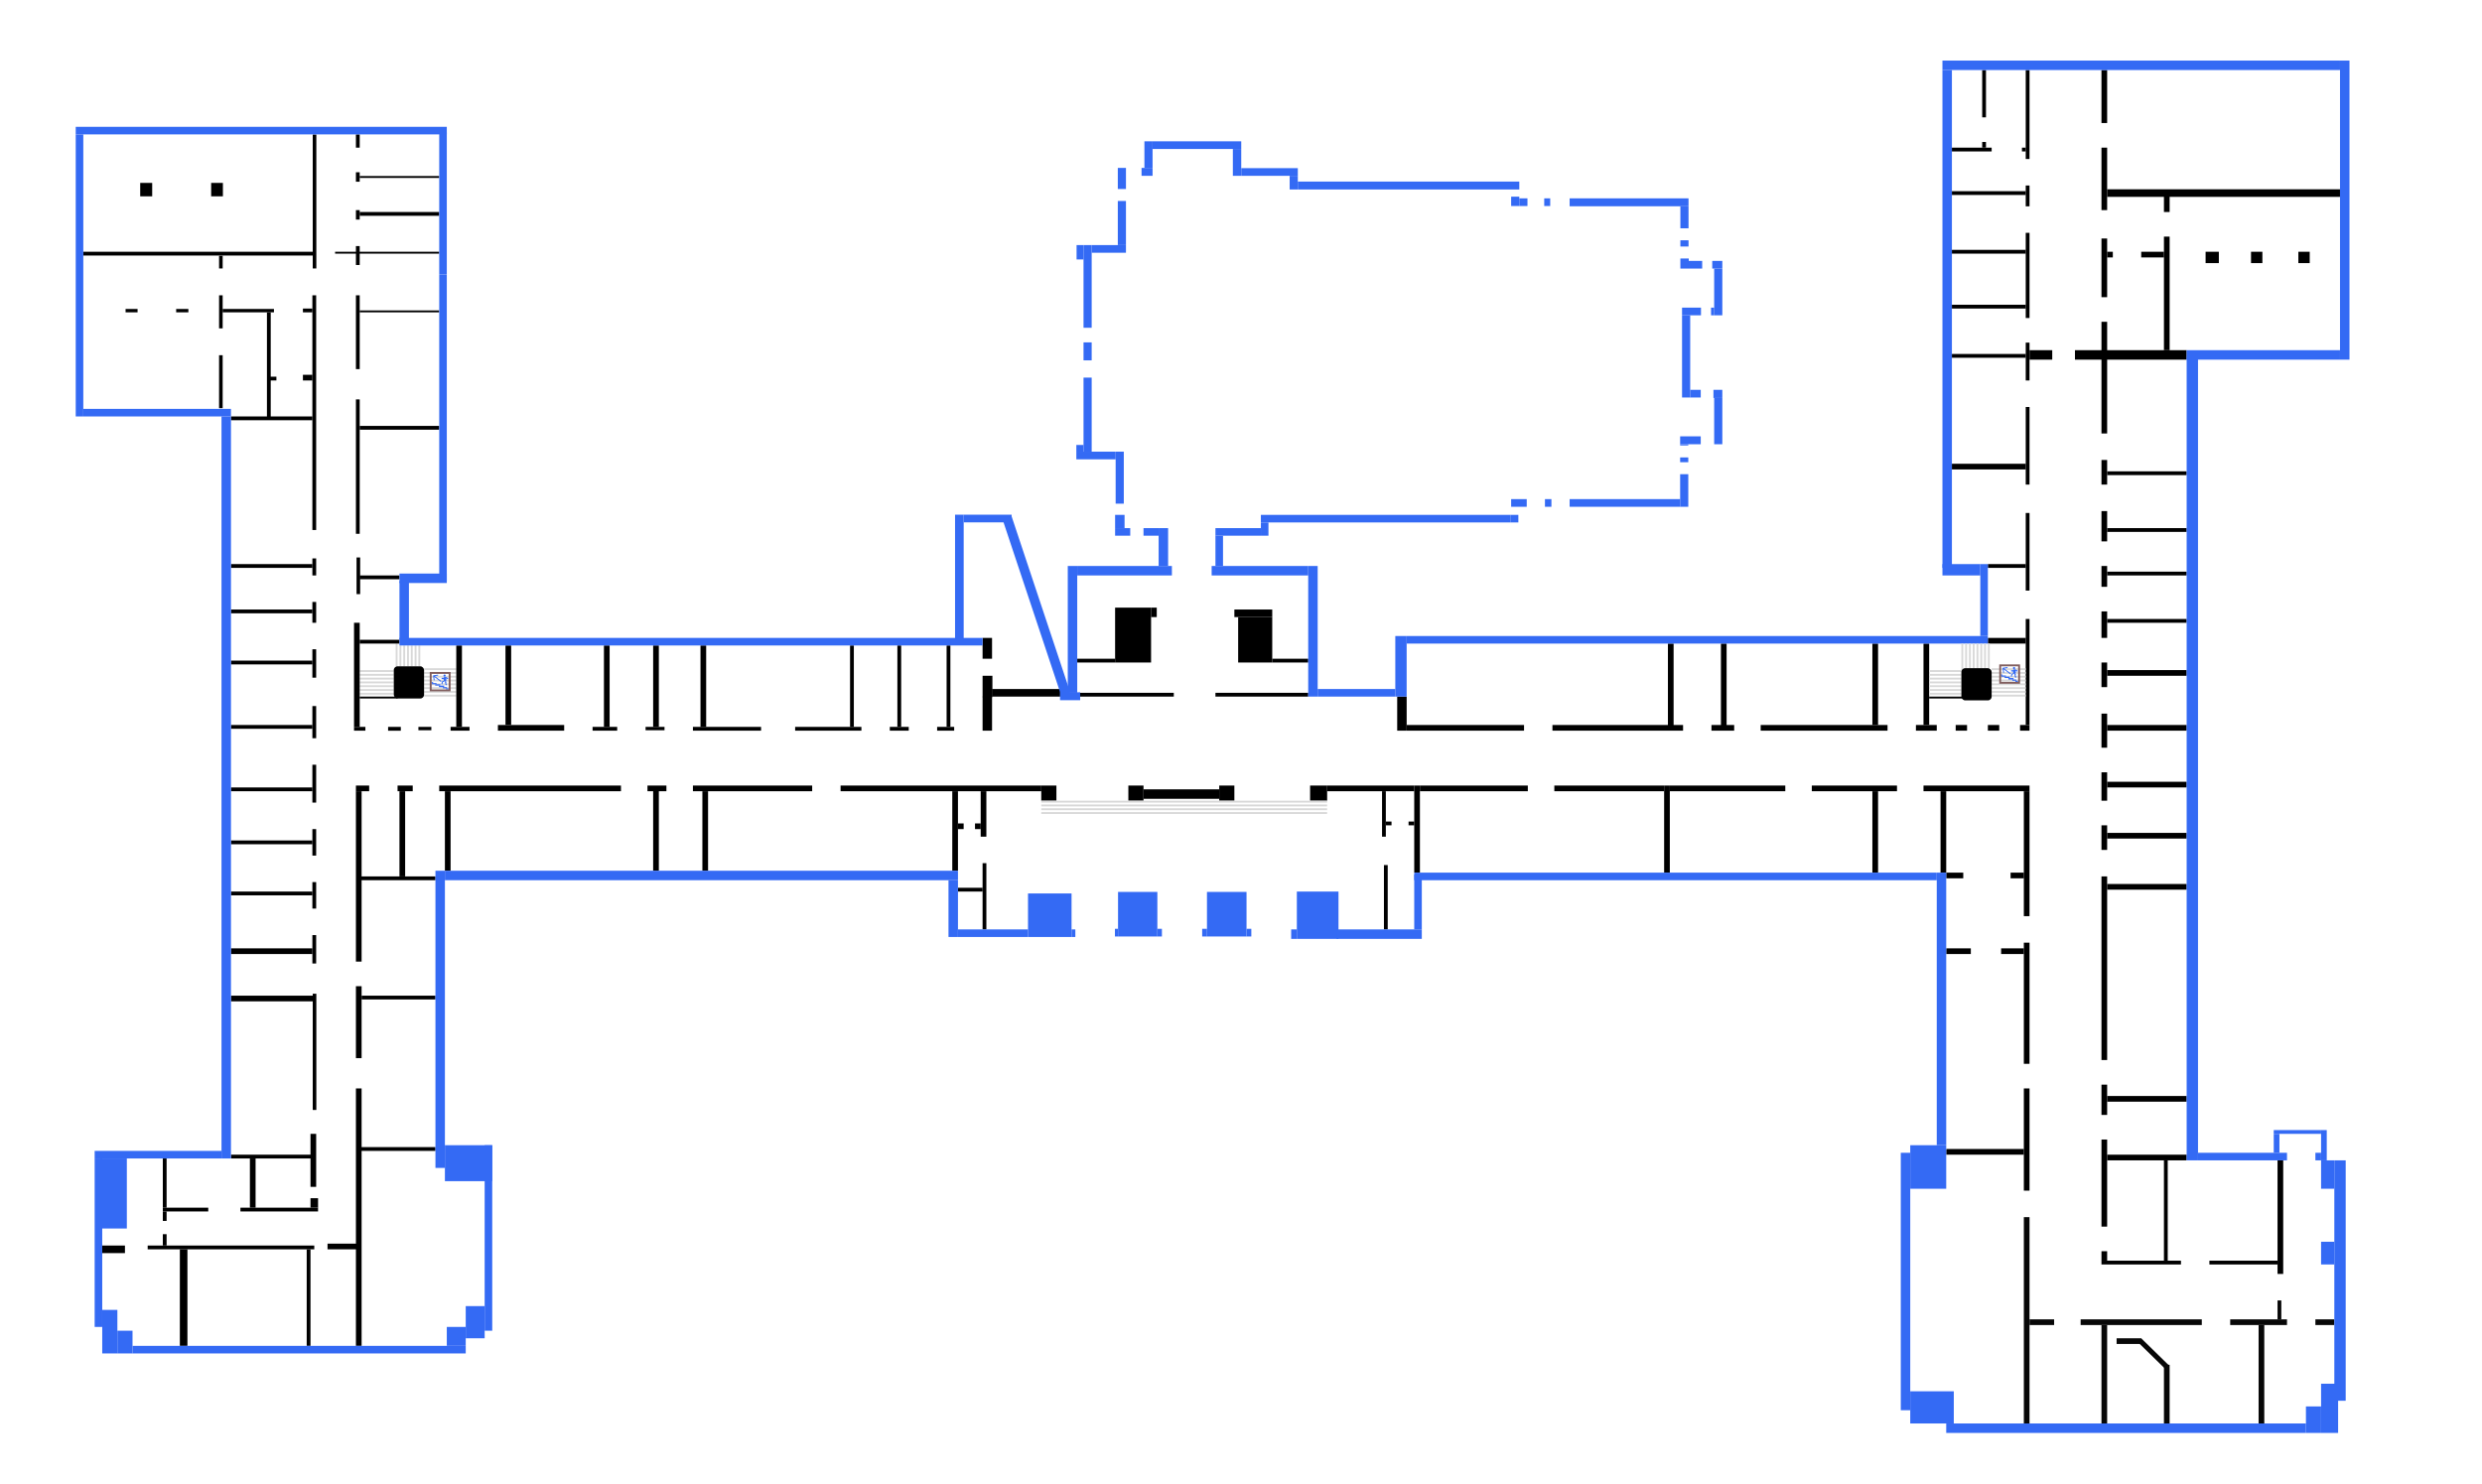 <svg width="1311" height="784" viewBox="0 0 1311 784" fill="none" xmlns="http://www.w3.org/2000/svg">
<rect width="1311" height="784" fill="white"/>
<rect x="224" y="367" width="17" height="1" fill="#D9D9D9"/>
<rect x="224" y="365" width="17" height="1" fill="#D9D9D9"/>
<rect x="224" y="363" width="17" height="1" fill="#D9D9D9"/>
<rect x="224" y="361" width="17" height="1" fill="#D9D9D9"/>
<rect x="224" y="359" width="17" height="1" fill="#D9D9D9"/>
<rect x="224" y="357" width="17" height="1" fill="#D9D9D9"/>
<rect x="224" y="355" width="17" height="1" fill="#D9D9D9"/>
<rect x="224" y="353" width="17" height="1" fill="#D9D9D9"/>
<rect x="221" y="352" width="11" height="1" transform="rotate(-90 221 352)" fill="#D9D9D9"/>
<rect x="219" y="352" width="11" height="1" transform="rotate(-90 219 352)" fill="#D9D9D9"/>
<rect x="217" y="352" width="11" height="1" transform="rotate(-90 217 352)" fill="#D9D9D9"/>
<rect x="215" y="352" width="11" height="1" transform="rotate(-90 215 352)" fill="#D9D9D9"/>
<rect x="213" y="352" width="11" height="1" transform="rotate(-90 213 352)" fill="#D9D9D9"/>
<rect x="211" y="352" width="11" height="1" transform="rotate(-90 211 352)" fill="#D9D9D9"/>
<rect x="209" y="352" width="12" height="1" transform="rotate(-90 209 352)" fill="#D9D9D9"/>
<rect x="190" y="354" width="18" height="1" fill="#D9D9D9"/>
<rect x="190" y="356" width="18" height="1" fill="#D9D9D9"/>
<rect x="190" y="358" width="18" height="1" fill="#D9D9D9"/>
<rect x="190" y="360" width="18" height="1" fill="#D9D9D9"/>
<rect x="190" y="362" width="18" height="1" fill="#D9D9D9"/>
<rect x="190" y="364" width="18" height="1" fill="#D9D9D9"/>
<rect x="190" y="366" width="18" height="1" fill="#D9D9D9"/>
<rect x="190" y="368" width="20" height="1" fill="black"/>
<rect x="519" y="337" width="5" height="11" fill="black"/>
<rect x="519" y="357" width="5.191" height="11.268" fill="black"/>
<rect x="524" y="364" width="36" height="4" fill="black"/>
<rect x="500" y="341" width="2" height="43" fill="black"/>
<rect x="495" y="384" width="9" height="2" fill="black"/>
<rect x="519" y="368" width="5" height="18" fill="black"/>
<rect x="474" y="341" width="2" height="43" fill="black"/>
<rect x="470" y="384" width="10" height="2" fill="black"/>
<rect x="449" y="341" width="2" height="43" fill="black"/>
<rect x="420" y="384" width="35" height="2" fill="black"/>
<rect x="366" y="384" width="36" height="2" fill="black"/>
<rect x="341" y="384" width="10.002" height="1.773" fill="black"/>
<rect x="313" y="384" width="13" height="2" fill="black"/>
<rect x="263" y="383" width="35" height="3" fill="black"/>
<rect x="238" y="384" width="10" height="2" fill="black"/>
<rect x="205" y="384" width="6.71" height="2.026" fill="black"/>
<rect x="221" y="384" width="6.837" height="1.773" fill="black"/>
<rect x="187" y="384" width="6" height="2" fill="black"/>
<rect x="370" y="341" width="3" height="43" fill="black"/>
<rect x="345" y="341" width="3" height="43" fill="black"/>
<rect x="319" y="341" width="3" height="43" fill="black"/>
<rect x="267" y="341" width="3" height="42" fill="black"/>
<rect x="241" y="341" width="3" height="43" fill="black"/>
<rect x="187" y="329" width="3" height="55" fill="black"/>
<rect x="190" y="338" width="21" height="2" fill="black"/>
<rect x="190" y="304" width="21" height="2" fill="black"/>
<rect x="188.337" y="294.495" width="1.899" height="19.371" fill="black"/>
<rect x="208" y="352" width="16" height="17" rx="2" fill="black"/>
<rect x="345" y="417" width="3" height="43" fill="black"/>
<rect x="235" y="418" width="3" height="42" fill="black"/>
<rect x="211" y="418" width="3" height="45" fill="black"/>
<rect x="371" y="418" width="3" height="42" fill="black"/>
<rect x="342" y="415" width="10" height="3" fill="black"/>
<rect x="366" y="415" width="63" height="3" fill="black"/>
<rect x="444" y="415" width="106" height="3" fill="black"/>
<rect x="518" y="418" width="3" height="24" fill="black"/>
<rect x="503" y="418" width="3" height="42" fill="black"/>
<rect x="506" y="435" width="3" height="3" fill="black"/>
<rect x="515" y="435" width="3" height="3" fill="black"/>
<rect x="519" y="456" width="2" height="35" fill="black"/>
<rect x="232" y="415" width="96" height="3" fill="black"/>
<rect x="210" y="415" width="8" height="3" fill="black"/>
<rect x="188" y="415" width="7" height="3" fill="black"/>
<rect x="188" y="418" width="3" height="90" fill="black"/>
<rect x="190" y="463" width="40" height="2" fill="black"/>
<rect x="191" y="526" width="39" height="2" fill="black"/>
<rect x="190" y="606" width="40" height="2" fill="black"/>
<rect x="188" y="575" width="3" height="136" fill="black"/>
<rect x="188" y="521" width="3" height="38" fill="black"/>
<rect x="173" y="657" width="17" height="3" fill="black"/>
<rect x="78" y="658" width="88" height="2" fill="black"/>
<rect x="54" y="658" width="12" height="4" fill="black"/>
<rect x="162" y="660" width="2" height="51" fill="black"/>
<rect x="95" y="660" width="4" height="51" fill="black"/>
<rect x="86" y="612" width="2" height="26" fill="black"/>
<rect x="86" y="640" width="2" height="5" fill="black"/>
<rect x="86" y="638" width="24" height="2" fill="black"/>
<rect x="127" y="638" width="41" height="2" fill="black"/>
<rect x="132" y="612" width="3" height="26" fill="black"/>
<rect x="164" y="599" width="3" height="28" fill="black"/>
<rect x="165.19" y="524.97" width="1.899" height="61.405" fill="black"/>
<rect x="122" y="610" width="44" height="2" fill="black"/>
<rect x="122" y="526" width="44" height="3" fill="black"/>
<rect x="122" y="501" width="43" height="3" fill="black"/>
<rect x="122" y="471" width="43" height="2" fill="black"/>
<rect x="122" y="444" width="43" height="2" fill="black"/>
<rect x="122" y="416" width="43" height="2" fill="black"/>
<rect x="122" y="383" width="43" height="2" fill="black"/>
<rect x="122" y="349" width="43" height="2" fill="black"/>
<rect x="122" y="322" width="43" height="2" fill="black"/>
<rect x="122" y="298" width="43" height="2" fill="black"/>
<rect x="122" y="220" width="43" height="2" fill="black"/>
<rect x="86" y="658" width="6" height="2" transform="rotate(-90 86 658)" fill="black"/>
<rect x="165" y="494" width="2" height="15" fill="black"/>
<rect x="165" y="466" width="2" height="14" fill="black"/>
<rect x="165" y="438" width="2" height="14" fill="black"/>
<rect x="165" y="404" width="2" height="20" fill="black"/>
<rect x="165" y="373" width="2" height="17" fill="black"/>
<rect x="165" y="343" width="2" height="15" fill="black"/>
<rect x="165" y="318" width="2" height="11" fill="black"/>
<rect x="165" y="295" width="2" height="9" fill="black"/>
<rect x="165" y="156" width="2" height="124" fill="black"/>
<rect x="160" y="163" width="5" height="2" fill="black"/>
<rect x="160" y="198" width="5" height="3" fill="black"/>
<rect x="142" y="199" width="4" height="2" fill="black"/>
<rect x="141" y="165" width="2" height="56" fill="black"/>
<rect x="117.611" y="163.222" width="27.094" height="1.773" fill="black"/>
<rect x="115.712" y="156.005" width="1.899" height="17.472" fill="black"/>
<rect x="115.712" y="135.115" width="1.899" height="6.71" fill="black"/>
<rect x="66.335" y="163.222" width="6.33" height="1.773" fill="black"/>
<rect x="93.049" y="163.222" width="6.457" height="1.773" fill="black"/>
<rect x="115.712" y="187.657" width="1.899" height="27.98" fill="black"/>
<rect x="44" y="133" width="122" height="2" fill="black"/>
<rect x="165.19" y="71.052" width="1.899" height="70.774" fill="black"/>
<rect x="188" y="71" width="2" height="7" fill="black"/>
<rect x="188" y="91" width="2" height="5" fill="black"/>
<rect x="188" y="111" width="2" height="5" fill="black"/>
<rect x="188" y="130" width="2" height="10" fill="black"/>
<rect x="177" y="133" width="55" height="1" fill="black"/>
<rect x="190" y="112" width="42" height="2" fill="black"/>
<rect x="190" y="93" width="42" height="1" fill="black"/>
<rect x="190" y="164" width="42" height="1" fill="black"/>
<rect x="190" y="225" width="42" height="2" fill="black"/>
<rect x="188" y="156" width="2" height="39" fill="black"/>
<rect x="188" y="211" width="2" height="71" fill="black"/>
<rect x="111.534" y="96.626" width="6.204" height="7.09" fill="black"/>
<rect x="74.058" y="96.626" width="6.33" height="7.09" fill="black"/>
<rect x="550" y="415" width="8" height="8" fill="black"/>
<rect x="596" y="415" width="8" height="8" fill="black"/>
<rect x="644" y="415" width="8" height="8" fill="black"/>
<rect x="692" y="415" width="9" height="8" fill="black"/>
<rect x="570" y="366" width="50" height="2" fill="black"/>
<rect x="642" y="366" width="49" height="2" fill="black"/>
<rect x="589" y="321" width="19" height="29" fill="black"/>
<rect x="608" y="321" width="3" height="5" fill="black"/>
<rect x="652" y="322" width="20" height="4" fill="black"/>
<rect x="654" y="326" width="18" height="24" fill="black"/>
<rect x="569" y="348" width="20" height="2" fill="black"/>
<rect x="672" y="348" width="19" height="2" fill="black"/>
<rect x="164" y="633" width="4" height="5" fill="black"/>
<rect x="738" y="368" width="5" height="18" fill="black"/>
<rect x="743" y="383" width="62" height="3" fill="black"/>
<rect x="820" y="383" width="69" height="3" fill="black"/>
<rect x="881" y="340" width="3" height="44" fill="black"/>
<rect x="909" y="340" width="3" height="44" fill="black"/>
<rect x="904" y="383" width="12" height="3" fill="black"/>
<rect x="747" y="415" width="3" height="46" fill="black"/>
<rect x="701" y="415" width="46" height="3" fill="black"/>
<rect x="730" y="418" width="2" height="24" fill="black"/>
<rect x="731" y="457" width="2" height="34" fill="black"/>
<rect x="732" y="434" width="3" height="2" fill="black"/>
<rect x="744" y="434" width="3" height="2" fill="black"/>
<rect x="750" y="415" width="57" height="3" fill="black"/>
<rect x="821" y="415" width="58" height="3" fill="black"/>
<rect x="879" y="415" width="3" height="46" fill="black"/>
<rect x="882" y="415" width="61" height="3" fill="black"/>
<rect x="930" y="383" width="67" height="3" fill="black"/>
<rect x="989" y="340" width="3" height="43" fill="black"/>
<rect x="957" y="415" width="45" height="3" fill="black"/>
<rect x="989" y="418" width="3" height="43" fill="black"/>
<rect x="1016" y="415" width="56" height="3" fill="black"/>
<rect x="1025" y="418" width="3" height="43" fill="black"/>
<rect x="1069" y="418" width="3" height="66" fill="black"/>
<rect x="1028" y="461" width="9" height="3" fill="black"/>
<rect x="1062" y="461" width="7" height="3" fill="black"/>
<rect x="1069" y="498" width="3" height="64" fill="black"/>
<rect x="1069" y="575" width="3" height="54" fill="black"/>
<rect x="1028" y="607" width="41" height="3" fill="black"/>
<rect x="1057" y="501" width="12" height="3" fill="black"/>
<rect x="1028" y="501" width="13" height="3" fill="black"/>
<rect x="1016" y="340" width="3" height="43" fill="black"/>
<rect x="1012" y="383" width="11" height="3" fill="black"/>
<rect x="1033" y="383" width="6" height="3" fill="black"/>
<rect x="1050" y="383" width="6" height="3" fill="black"/>
<rect x="1067" y="383" width="5" height="3" fill="black"/>
<rect x="1050" y="337" width="20" height="3" fill="black"/>
<rect x="1070" y="327" width="2" height="56" fill="black"/>
<rect x="1070" y="271" width="2" height="41" fill="black"/>
<rect x="1050" y="298" width="20" height="2" fill="black"/>
<rect x="506" y="469" width="13" height="2" fill="black"/>
<rect x="1031" y="245" width="39" height="3" fill="black"/>
<rect x="1070" y="215" width="2" height="41" fill="black"/>
<rect x="1031" y="187" width="39" height="2" fill="black"/>
<rect x="1070" y="181" width="2" height="20" fill="black"/>
<rect x="1072" y="185" width="12" height="5" fill="black"/>
<rect x="1096" y="185" width="59" height="5" fill="black"/>
<rect x="1110" y="170" width="3" height="59" fill="black"/>
<rect x="1031" y="161" width="39" height="2" fill="black"/>
<rect x="1070" y="123" width="2" height="45" fill="black"/>
<rect x="1031" y="132" width="39" height="2" fill="black"/>
<rect x="1070" y="98" width="2" height="11" fill="black"/>
<rect x="1031" y="101" width="39" height="2" fill="black"/>
<rect x="1031" y="78" width="21" height="2" fill="black"/>
<rect x="1047" y="75" width="2" height="3" fill="black"/>
<rect x="1068" y="78" width="2" height="2" fill="black"/>
<rect x="1070" y="37" width="2" height="47" fill="black"/>
<rect x="1047" y="37" width="2" height="25" fill="black"/>
<rect x="1110" y="37" width="3" height="28" fill="black"/>
<rect x="1110" y="78" width="3" height="33" fill="black"/>
<rect x="1110" y="126" width="3" height="31" fill="black"/>
<rect x="1113" y="133" width="3" height="3" fill="black"/>
<rect x="1131" y="133" width="12" height="3" fill="black"/>
<rect x="1143" y="125" width="3" height="60" fill="black"/>
<rect x="1143" y="103" width="3" height="9" fill="black"/>
<rect x="1113" y="100" width="123" height="4" fill="black"/>
<rect x="1165" y="133" width="7" height="6" fill="black"/>
<rect x="1189" y="133" width="6" height="6" fill="black"/>
<rect x="1214" y="133" width="6" height="6" fill="black"/>
<rect x="1110" y="243" width="3" height="13" fill="black"/>
<rect x="1113" y="249" width="42" height="2" fill="black"/>
<rect x="1110" y="270" width="3" height="16" fill="black"/>
<rect x="1113" y="279" width="42" height="2" fill="black"/>
<rect x="1110" y="299" width="3" height="11" fill="black"/>
<rect x="1113" y="302" width="42" height="2" fill="black"/>
<rect x="1110" y="323" width="3" height="14" fill="black"/>
<rect x="1113" y="327" width="42" height="2" fill="black"/>
<rect x="1110" y="350" width="3" height="13" fill="black"/>
<rect x="1113" y="354" width="42" height="3" fill="black"/>
<rect x="1110" y="377" width="3" height="18" fill="black"/>
<rect x="1113" y="383" width="42" height="3" fill="black"/>
<rect x="1110" y="408" width="3" height="15" fill="black"/>
<rect x="1113" y="413" width="42" height="3" fill="black"/>
<rect x="1110" y="436" width="3" height="13" fill="black"/>
<rect x="1113" y="440" width="42" height="3" fill="black"/>
<rect x="1113" y="467" width="42" height="3" fill="black"/>
<rect x="1110" y="463" width="3" height="97" fill="black"/>
<rect x="1110" y="573" width="3" height="16" fill="black"/>
<rect x="1113" y="579" width="42" height="3" fill="black"/>
<rect x="1110" y="602" width="3" height="46" fill="black"/>
<rect x="1113" y="610" width="42" height="3" fill="black"/>
<rect x="1143" y="613" width="2" height="53" fill="black"/>
<rect x="1110" y="661" width="3" height="5" fill="black"/>
<rect x="1110" y="666" width="42" height="2" fill="black"/>
<rect x="1167" y="666" width="36" height="2" fill="black"/>
<rect x="1203" y="613" width="3" height="60" fill="black"/>
<rect x="1069" y="643" width="3" height="109" fill="#070707"/>
<rect x="1072" y="697" width="13" height="3" fill="#070707"/>
<rect x="1099" y="697" width="64" height="3" fill="#070707"/>
<rect x="1110" y="700" width="3" height="52" fill="#070707"/>
<rect x="1118" y="707" width="13" height="3" fill="#070707"/>
<rect x="1143" y="721" width="3" height="31" fill="#070707"/>
<rect x="1178" y="697" width="30" height="3" fill="#070707"/>
<rect x="1203" y="687" width="2" height="10" fill="#070707"/>
<rect x="1193" y="700" width="3" height="52" fill="#070707"/>
<rect x="1223" y="697" width="10" height="3" fill="#070707"/>
<rect x="1131" y="707" width="20.781" height="2.686" transform="rotate(44.359 1131 707)" fill="#070707"/>
<rect x="604" y="417" width="40" height="5" fill="black"/>
<rect x="40" y="67" width="196" height="4" fill="#346AF4"/>
<rect x="232" y="70" width="4" height="75" fill="#346AF4"/>
<rect x="232" y="145" width="4" height="162" fill="#346AF4"/>
<rect x="211" y="303" width="25" height="5" fill="#346AF4"/>
<rect x="211" y="307" width="5" height="31" fill="#346AF4"/>
<rect x="211" y="337" width="308" height="4" fill="#346AF4"/>
<rect x="40" y="71" width="4" height="149" fill="#346AF4"/>
<rect x="504.462" y="271.907" width="4.558" height="67.102" fill="#346AF4"/>
<rect x="509.02" y="271.907" width="25.322" height="4.051" fill="#346AF4"/>
<rect x="529.55" y="274.389" width="5.05" height="98.002" transform="rotate(-18.418 529.55 274.389)" fill="#346AF4"/>
<rect x="564" y="299" width="5" height="67" fill="#346AF4"/>
<rect x="569" y="299" width="50" height="5" fill="#346AF4"/>
<rect x="612" y="279" width="5" height="20" fill="#346AF4"/>
<rect x="604" y="279" width="8" height="4" fill="#346AF4"/>
<rect x="589" y="279" width="8" height="4" fill="#346AF4"/>
<rect x="589" y="272" width="5" height="7" fill="#346AF4"/>
<rect x="589.289" y="238.609" width="4.305" height="27.474" fill="#346AF4"/>
<rect x="568.526" y="238.609" width="20.764" height="4.051" fill="#346AF4"/>
<rect x="572.324" y="199.487" width="4.305" height="39.122" fill="#346AF4"/>
<rect x="44" y="216" width="78" height="4" fill="#346AF4"/>
<rect x="117" y="220" width="5" height="392" fill="#346AF4"/>
<rect x="50" y="608" width="67" height="4" fill="#346AF4"/>
<rect x="50" y="612" width="4" height="89" fill="#346AF4"/>
<rect x="53" y="612" width="14" height="37" fill="#346AF4"/>
<rect x="54" y="692" width="8" height="23" fill="#346AF4"/>
<rect x="62" y="703" width="8" height="12" fill="#346AF4"/>
<rect x="70" y="711" width="176" height="4" fill="#346AF4"/>
<rect x="236" y="701" width="10" height="10" fill="#346AF4"/>
<rect x="246" y="690" width="10" height="17" fill="#346AF4"/>
<rect x="256" y="605" width="4" height="98" fill="#346AF4"/>
<rect x="235" y="605" width="25" height="19" fill="#346AF4"/>
<rect x="230" y="460" width="5" height="157" fill="#346AF4"/>
<rect x="235" y="460" width="271" height="5" fill="#346AF4"/>
<rect x="501" y="465" width="5" height="30" fill="#346AF4"/>
<rect x="506" y="491" width="37" height="4" fill="#346AF4"/>
<rect x="543" y="472" width="23" height="23" fill="#346AF4"/>
<rect x="566" y="491" width="2" height="4" fill="#346AF4"/>
<rect x="588.909" y="490.685" width="1.646" height="4.051" fill="#346AF4"/>
<rect x="590.555" y="471.188" width="20.764" height="23.549" fill="#346AF4"/>
<rect x="611.319" y="490.685" width="2.406" height="4.051" fill="#346AF4"/>
<rect x="634.995" y="490.685" width="2.532" height="4.051" fill="#346AF4"/>
<rect x="637.527" y="471.188" width="20.89" height="23.549" fill="#346AF4"/>
<rect x="658.417" y="490.685" width="2.532" height="4.051" fill="#346AF4"/>
<rect x="682" y="491" width="3" height="5" fill="#346AF4"/>
<rect x="685" y="471" width="22" height="25" fill="#346AF4"/>
<rect x="706" y="491" width="45" height="5" fill="#346AF4"/>
<rect x="747" y="462" width="4" height="29" fill="#346AF4"/>
<rect x="568.526" y="235.064" width="3.798" height="3.545" fill="#346AF4"/>
<rect x="572.324" y="180.876" width="4.305" height="9.496" fill="#346AF4"/>
<rect x="572.324" y="129.473" width="4.305" height="43.68" fill="#346AF4"/>
<rect x="568.652" y="129.473" width="3.672" height="7.596" fill="#346AF4"/>
<rect x="576.628" y="129.473" width="18.105" height="4.051" fill="#346AF4"/>
<rect x="590.429" y="106.177" width="4.305" height="23.296" fill="#346AF4"/>
<rect x="590.429" y="88.706" width="4.305" height="11.142" fill="#346AF4"/>
<rect x="602.963" y="88.706" width="5.824" height="4.178" fill="#346AF4"/>
<rect x="604.482" y="74.652" width="4.305" height="14.053" fill="#346AF4"/>
<rect x="608.787" y="74.652" width="46.845" height="4.051" fill="#346AF4"/>
<rect x="651.2" y="78.703" width="4.431" height="14.18" fill="#346AF4"/>
<rect x="655.632" y="88.832" width="29.88" height="4.051" fill="#346AF4"/>
<rect x="681.206" y="92.883" width="4.305" height="7.217" fill="#346AF4"/>
<rect x="685.511" y="95.922" width="116.986" height="4.178" fill="#346AF4"/>
<rect x="798.192" y="103.898" width="4.305" height="4.938" fill="#346AF4"/>
<rect x="802.497" y="104.785" width="4.305" height="4.051" fill="#346AF4"/>
<rect x="815.664" y="104.785" width="3.165" height="4.051" fill="#346AF4"/>
<rect x="829.084" y="104.785" width="62.797" height="4.178" fill="#346AF4"/>
<rect x="887.577" y="108.963" width="4.305" height="11.648" fill="#346AF4"/>
<rect x="887.577" y="126.941" width="4.305" height="3.292" fill="#346AF4"/>
<rect x="887.577" y="136.563" width="4.431" height="5.318" fill="#346AF4"/>
<rect x="892.009" y="137.829" width="7.09" height="4.051" fill="#346AF4"/>
<rect x="904.416" y="137.829" width="5.318" height="4.051" fill="#346AF4"/>
<rect x="905.429" y="141.881" width="4.305" height="24.689" fill="#346AF4"/>
<rect x="903.783" y="162.518" width="1.646" height="4.051" fill="#346AF4"/>
<rect x="888.463" y="162.518" width="10.002" height="4.051" fill="#346AF4"/>
<rect x="888.463" y="166.569" width="4.305" height="43.426" fill="#346AF4"/>
<rect x="892.768" y="205.944" width="5.571" height="4.051" fill="#346AF4"/>
<rect x="905.049" y="205.944" width="4.684" height="4.305" fill="#346AF4"/>
<rect x="905.429" y="210.249" width="4.305" height="24.435" fill="#346AF4"/>
<rect x="887.451" y="230.506" width="10.888" height="4.178" fill="#346AF4"/>
<rect x="887.451" y="241.648" width="4.305" height="2.532" fill="#346AF4"/>
<rect x="887.451" y="234.684" width="4.305" height="0.633" fill="#346AF4"/>
<rect x="887.451" y="250.51" width="4.305" height="17.219" fill="#346AF4"/>
<rect x="829.084" y="263.677" width="58.366" height="4.051" fill="#346AF4"/>
<rect x="798.192" y="263.677" width="8.23" height="4.051" fill="#346AF4"/>
<rect x="816.044" y="263.677" width="3.418" height="4.051" fill="#346AF4"/>
<rect x="798" y="272" width="4" height="4" fill="#346AF4"/>
<rect x="666" y="272" width="132" height="4" fill="#346AF4"/>
<rect x="666" y="276" width="4" height="7" fill="#346AF4"/>
<rect x="642" y="279" width="24" height="4" fill="#346AF4"/>
<rect x="642" y="283" width="4" height="16" fill="#346AF4"/>
<rect x="640" y="299" width="51" height="5" fill="#346AF4"/>
<rect x="691" y="299" width="5" height="69" fill="#346AF4"/>
<rect x="559.916" y="365.723" width="10.635" height="4.178" fill="#346AF4"/>
<rect x="743" y="336" width="307" height="4" fill="#346AF4"/>
<rect x="1046" y="298" width="4" height="38" fill="#346AF4"/>
<rect x="1026" y="298" width="20" height="6" fill="#346AF4"/>
<rect x="1026" y="37" width="5" height="263" fill="#346AF4"/>
<rect x="1201" y="599" width="3" height="10" fill="#346AF4"/>
<rect x="1026" y="32" width="210" height="5" fill="#346AF4"/>
<rect x="1201" y="597" width="25" height="2" fill="#346AF4"/>
<rect x="1236" y="32" width="5" height="158" fill="#346AF4"/>
<rect x="1155" y="185" width="81" height="5" fill="#346AF4"/>
<rect x="1155" y="189" width="6" height="424" fill="#346AF4"/>
<rect width="47" height="4" transform="matrix(1 0 0 -1 1161 613)" fill="#346AF4"/>
<rect x="1226" y="597" width="3" height="16" fill="#346AF4"/>
<rect x="1226" y="613" width="7" height="15" fill="#346AF4"/>
<rect x="1233" y="613" width="6" height="127" fill="#346AF4"/>
<rect x="1226" y="731" width="9" height="26" fill="#346AF4"/>
<rect x="1218" y="743" width="8" height="14" fill="#346AF4"/>
<rect x="1009" y="735" width="23" height="17" fill="#346AF4"/>
<rect x="1226" y="656" width="7" height="12" fill="#346AF4"/>
<rect x="1223" y="609" width="3" height="4" fill="#346AF4"/>
<rect x="1009" y="605" width="19" height="23" fill="#346AF4"/>
<rect x="1023" y="461" width="5" height="144" fill="#346AF4"/>
<rect x="747" y="461" width="276" height="4" fill="#346AF4"/>
<rect x="1004" y="609" width="5" height="136" fill="#346AF4"/>
<rect x="696" y="364" width="41" height="4" fill="#346AF4"/>
<rect x="737" y="336" width="6" height="32" fill="#346AF4"/>
<rect x="1028" y="752" width="190" height="5" fill="#346AF4"/>
<rect x="234.333" y="357.576" width="1.431" height="2.487" rx="0.715" fill="#346AF4"/>
<rect x="235.049" y="359.885" width="0.715" height="1.155" rx="0.358" fill="#346AF4"/>
<rect width="0.642" height="1.182" rx="0.321" transform="matrix(0.916 -0.401 0.405 0.914 235.049 361.031)" fill="#346AF4"/>
<rect width="1.18" height="0.522" rx="0.261" transform="matrix(0.924 -0.382 0.386 0.922 233.35 360.069)" fill="#346AF4"/>
<rect width="0.537" height="1.421" rx="0.268" transform="matrix(0.992 0.129 -0.131 0.991 233.356 360.063)" fill="#346AF4"/>
<rect x="233.188" y="358.073" width="1.719" height="0.683" rx="0.341" fill="#346AF4"/>
<rect width="1.618" height="0.57" rx="0.285" transform="matrix(0.856 0.516 -0.522 0.853 235.525 357.576)" fill="#346AF4"/>
<ellipse cx="234.825" cy="356.91" rx="0.581" ry="0.577" fill="#346AF4"/>
<path d="M228.965 356.752C228.828 356.772 228.733 356.899 228.753 357.035L229.071 359.263C229.09 359.399 229.217 359.494 229.354 359.475C229.49 359.455 229.585 359.329 229.566 359.192L229.283 357.212L231.263 356.929C231.399 356.91 231.494 356.783 231.475 356.646C231.455 356.51 231.329 356.415 231.192 356.434L228.965 356.752ZM233.15 359.8L229.15 356.8L228.85 357.2L232.85 360.2L233.15 359.8Z" fill="#346AF4"/>
<rect x="227.805" y="360.329" width="0.984" height="0.622" fill="#346AF4"/>
<rect x="228.073" y="360.862" width="2.504" height="0.622" fill="#346AF4"/>
<rect x="229.862" y="361.484" width="2.683" height="0.711" fill="#346AF4"/>
<rect x="231.829" y="362.194" width="2.772" height="0.799" fill="#346AF4"/>
<rect x="233.886" y="362.994" width="2.146" height="0.622" fill="#346AF4"/>
<rect x="235.496" y="363.616" width="1.431" height="0.622" fill="#346AF4"/>
<rect x="227.5" y="355.5" width="10" height="9.214" stroke="#815E5E"/>
<rect x="1052" y="367" width="18" height="1" fill="#D9D9D9"/>
<rect x="1052" y="365" width="18" height="1" fill="#D9D9D9"/>
<rect x="1052" y="363" width="18" height="1" fill="#D9D9D9"/>
<rect x="1052" y="361" width="18" height="1" fill="#D9D9D9"/>
<rect x="1052" y="359" width="18" height="1" fill="#D9D9D9"/>
<rect x="1052" y="357" width="18" height="1" fill="#D9D9D9"/>
<rect x="1052" y="355" width="18" height="1" fill="#D9D9D9"/>
<rect x="1052" y="353" width="18" height="1" fill="#D9D9D9"/>
<rect x="1050" y="353" width="13" height="1" transform="rotate(-90 1050 353)" fill="#D9D9D9"/>
<rect x="1048" y="353" width="13" height="1" transform="rotate(-90 1048 353)" fill="#D9D9D9"/>
<rect x="1046" y="353" width="13" height="1" transform="rotate(-90 1046 353)" fill="#D9D9D9"/>
<rect x="1044" y="353" width="13" height="1" transform="rotate(-90 1044 353)" fill="#D9D9D9"/>
<rect x="1042" y="353" width="13" height="1" transform="rotate(-90 1042 353)" fill="#D9D9D9"/>
<rect x="1040" y="353" width="13" height="1" transform="rotate(-90 1040 353)" fill="#D9D9D9"/>
<rect x="1038" y="353" width="13" height="1" transform="rotate(-90 1038 353)" fill="#D9D9D9"/>
<rect x="1036" y="354" width="14" height="1" transform="rotate(-90 1036 354)" fill="#D9D9D9"/>
<rect x="1019" y="354" width="17" height="1" fill="#D9D9D9"/>
<rect x="1019" y="356" width="17" height="1" fill="#D9D9D9"/>
<rect x="1019" y="358" width="17" height="1" fill="#D9D9D9"/>
<rect x="1019" y="360" width="17" height="1" fill="#D9D9D9"/>
<rect x="1019" y="362" width="17" height="1" fill="#D9D9D9"/>
<rect x="1019" y="364" width="17" height="1" fill="#D9D9D9"/>
<rect x="1019" y="366" width="17" height="1" fill="#D9D9D9"/>
<rect x="1019" y="368" width="18" height="1" fill="black"/>
<rect x="1036" y="353" width="16" height="17" rx="2" fill="black"/>
<rect x="1063.33" y="353.576" width="1.431" height="2.487" rx="0.715" fill="#346AF4"/>
<rect x="1064.05" y="355.885" width="0.715" height="1.155" rx="0.358" fill="#346AF4"/>
<rect width="0.642" height="1.182" rx="0.321" transform="matrix(0.916 -0.401 0.405 0.914 1064.05 357.031)" fill="#346AF4"/>
<rect width="1.18" height="0.522" rx="0.261" transform="matrix(0.924 -0.382 0.386 0.922 1062.35 356.069)" fill="#346AF4"/>
<rect width="0.537" height="1.421" rx="0.268" transform="matrix(0.992 0.129 -0.131 0.991 1062.36 356.063)" fill="#346AF4"/>
<rect x="1062.19" y="354.073" width="1.719" height="0.683" rx="0.341" fill="#346AF4"/>
<rect width="1.618" height="0.57" rx="0.285" transform="matrix(0.856 0.516 -0.522 0.853 1064.52 353.576)" fill="#346AF4"/>
<ellipse cx="1063.83" cy="352.91" rx="0.581" ry="0.577" fill="#346AF4"/>
<path d="M1057.96 352.752C1057.83 352.772 1057.73 352.899 1057.75 353.035L1058.07 355.263C1058.09 355.399 1058.22 355.494 1058.35 355.475C1058.49 355.455 1058.59 355.329 1058.57 355.192L1058.28 353.212L1060.26 352.929C1060.4 352.91 1060.49 352.783 1060.47 352.646C1060.46 352.51 1060.33 352.415 1060.19 352.434L1057.96 352.752ZM1062.15 355.8L1058.15 352.8L1057.85 353.2L1061.85 356.2L1062.15 355.8Z" fill="#346AF4"/>
<rect x="1056.8" y="356.329" width="0.984" height="0.622" fill="#346AF4"/>
<rect x="1057.07" y="356.862" width="2.504" height="0.622" fill="#346AF4"/>
<rect x="1058.86" y="357.484" width="2.683" height="0.711" fill="#346AF4"/>
<rect x="1060.83" y="358.194" width="2.772" height="0.799" fill="#346AF4"/>
<rect x="1062.89" y="358.994" width="2.146" height="0.622" fill="#346AF4"/>
<rect x="1064.5" y="359.616" width="1.431" height="0.622" fill="#346AF4"/>
<rect x="1056.5" y="351.5" width="10" height="9.214" stroke="#815E5E"/>
<rect x="550" y="423" width="151" height="1" fill="#D9D9D9"/>
<rect x="550" y="427" width="151" height="1" fill="#D9D9D9"/>
<rect x="550" y="429" width="151" height="1" fill="#D9D9D9"/>
<rect x="550" y="425" width="151" height="1" fill="#D9D9D9"/>
</svg>
